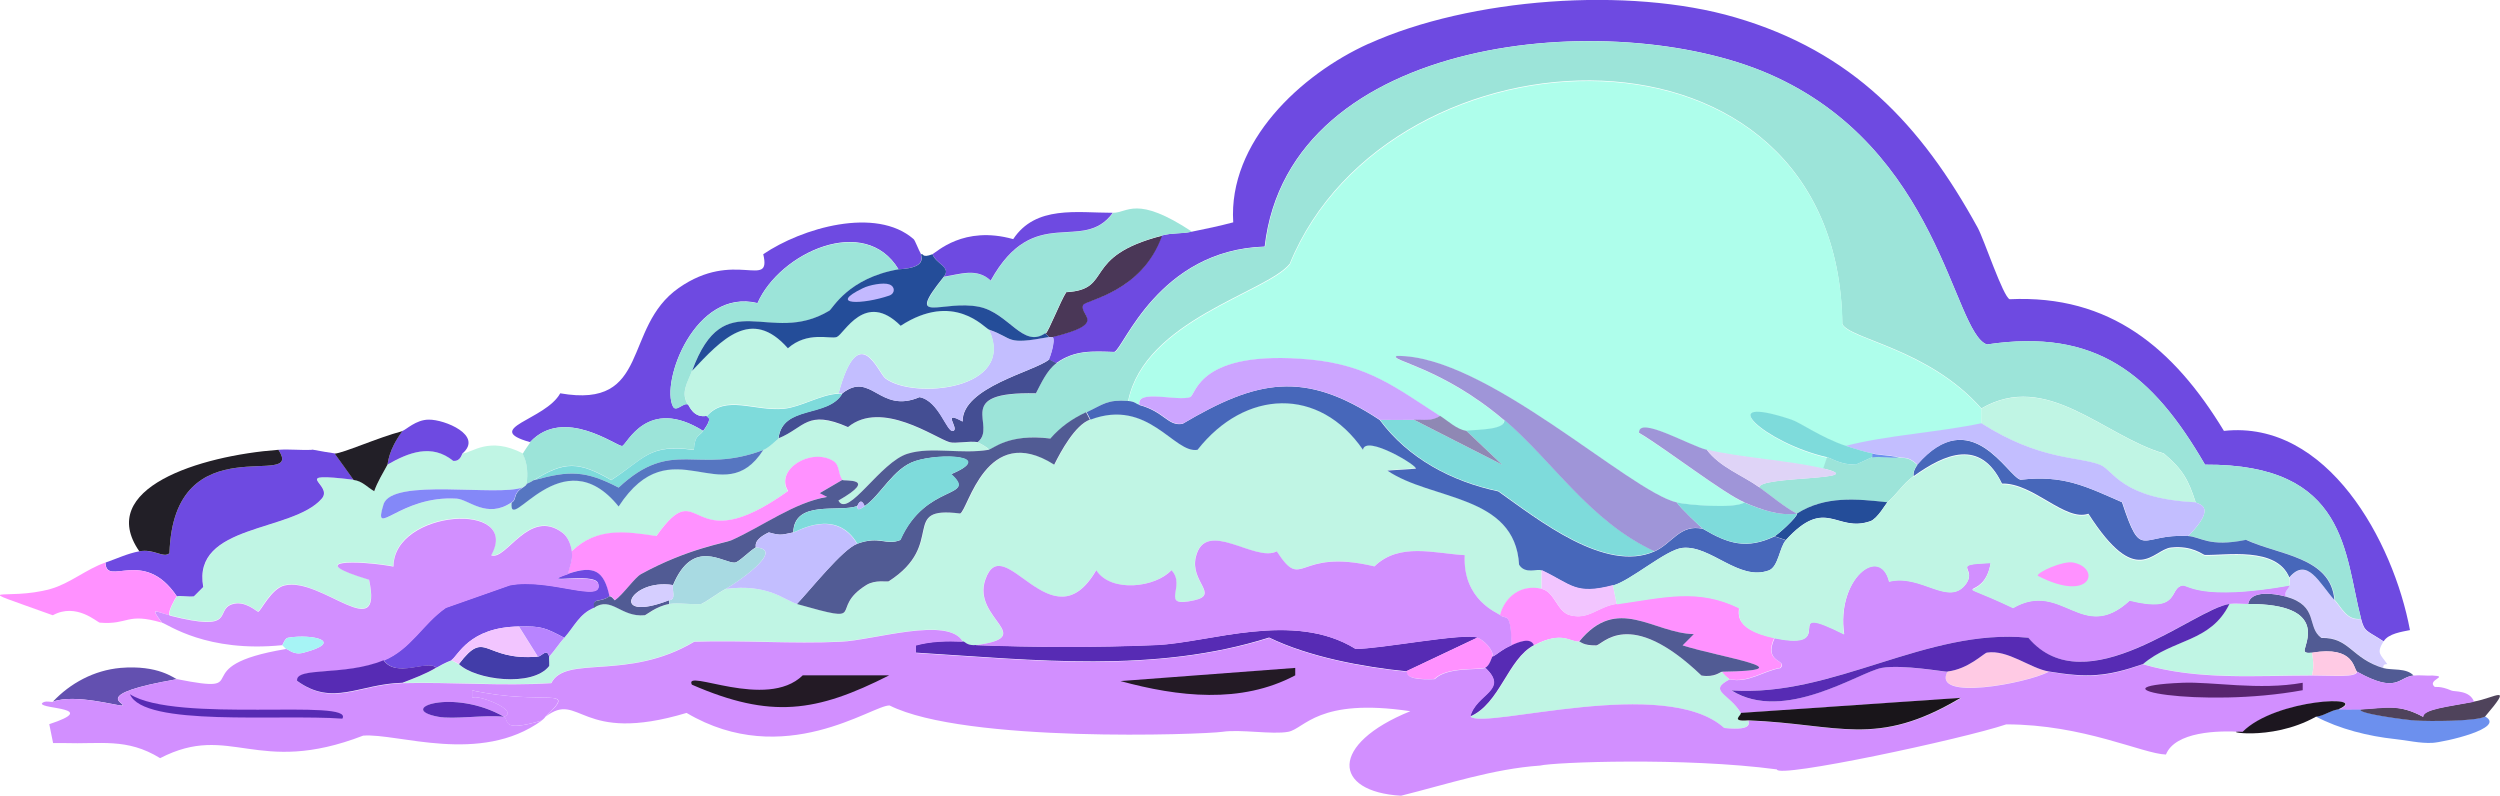 <?xml version="1.0" encoding="UTF-8"?><svg id="Layer_2" xmlns="http://www.w3.org/2000/svg" viewBox="0 0 117.72 37.46"><g id="Layer_1-2"><path d="m64.44,2.06c-3.2,1.45-6.61,4.63-6.37,8.41-.64.17-1.3.31-1.95.44-.55.11-.88.04-1.42.18-.94,2.7-3.62,3.03-3.72,3.27-.19.49,1.22.86-1.42,1.5.16.15-.14,1.03-.18,1.06l.35.18c.89-.63,1.7-.56,2.74-.53.43-.14,2.07-4.8,7.08-4.96C60.7,1.57,75.99.3,83.29,3.48c8.06,3.5,8.66,12.17,10.27,12.74,5.15-.77,7.79,1.39,10.27,5.66,6.74-.04,6.55,4.22,7.35,7.26.17.64.26.53,1.06,1.06.23-.37.86-.45,1.24-.53-.78-4.18-3.89-9.91-8.76-9.38-2.36-3.89-5.36-6.42-10.09-6.2-.31-.12-1.21-2.83-1.5-3.36-2.67-4.87-5.91-8.3-11.42-9.91-5.02-1.47-12.49-.92-17.26,1.24Z" fill="#6e4ae1" stroke-width="0"/><path d="m107.81,27.2c.02.05.01.24,0,.35-.02.18-.26.25-.18.53,1.59.44.96,1.43,1.68,1.95,1.33-.04,1.41.96,2.92,1.42-.02-.15.04-.17.18-.18-.32-.47-.52-.5-.18-1.06-.8-.53-.89-.42-1.06-1.06-.66.09-.9-.5-1.24-.89-.7-.78-1.29-2.06-2.12-1.06Z" fill="#d5ceff" stroke-width="0"/><path d="m110.11,33.39c-.42.08-.66.31-1.06.35,1.11.59,2.49.93,3.72,1.06.6.06,1.16.21,1.77.18.53-.03,3.49-.69,2.48-1.24-.46.21-2.6.22-3.27.18-.37-.02-2.84-.34-2.57-.53-.23.01-1.01,0-1.06,0Z" fill="#6c90ee" stroke-width="0"/><path d="m105.86,28.44c3.87-.01,2.61,1.96,2.66,2.21.03.15.35.07.35.09,2.02-.35,1.95.79,2.12.89,1.9,1.06,1.93.25,2.66.18-.33-.37-1.03-.24-1.42-.35-1.52-.46-1.59-1.45-2.92-1.42-.72-.52-.09-1.51-1.68-1.95-.53-.15-1.66-.31-1.77.35Z" fill="#515b94" stroke-width="0"/><path d="m116.48,33.04c-1.2.23-2.39.35-2.39.71-1.14-.62-1.76-.42-2.92-.35-.27.19,2.19.51,2.57.53.67.04,2.81.04,3.27-.18,1.34-1.58.55-.91-.53-.71Z" fill="#4f435b" stroke-width="0"/><path d="m36.65,20.65s-.44.43-.71.53c-1.9,2.95-4.32-1.18-6.81,2.66-2.68-3.32-5.2,1.39-5.04-.18-1.14.78-2-.14-2.57-.18-2.7-.17-3.98,1.97-3.45.27.39-1.27,5.4-.35,6.55-.8.22-.14.17-.17.18-.18.12-1.01-.19-1.35-.18-1.42-1.6-.82-2.37-.03-2.83,0-.03,0-.08.39-.44.35-1.01-.83-2.08-.41-3.1.18-.22.41-.46.79-.62,1.24-.33-.19-.57-.48-.97-.53-3.14-.39-.92.2-1.5.89-1.37,1.59-6.11,1.18-5.58,4.16l-.44.44c-.27.03-.71-.05-.8,0-.04.02-.45.73-.35.89,3.18.81,2.1-.25,2.92-.53.62-.21,1.18.36,1.24.35.12-.02.6-1.09,1.24-1.24,1.73-.41,4.66,2.87,3.98-.27-3.14-.94-.57-.93,1.15-.62,0-2.7,6.04-3.1,4.6-.53.72.27,1.78-2.25,3.36-1.06.26.2.4.56.44.89,1.18-1.12,2.51-.92,3.98-.71,2.19-3.11,1.39,1.33,6.2-2.12-.62-1.01,1.08-2.05,2.12-1.42.34.21.22.63.44.89.06.07,1.76-.14-.18.97.44.85,1.99-1.83,3.27-2.21,1.12-.33,2.5.04,3.81-.18-.02-.1-.5-.35-.53-.35-.4-.07-1.04.08-1.33,0-.68-.2-3.19-2.01-4.78-.71-1.94-.84-2.05.03-3.27.53Z" fill="#c0f5e4" stroke-width="0"/><path d="m35.94,11.97c.4,1.7-1.35-.25-3.98,1.59-2.67,1.87-1.29,5.71-5.58,4.96-.69,1.26-3.71,1.65-1.42,2.3,1.59-1.71,4.11.23,4.34.18.22-.05,1.17-2.36,3.81-.71.56-.76.09-.61.18-.71-.64.13-.84-.5-.89-.53-.2-.13-.56.37-.71.09-.59-1.14,1.03-5.59,3.98-4.87,1.04-2.37,5.06-4.22,6.64-1.59,1.45-.07.99-.68,1.06-.71-.13-.23-.28-.65-.35-.71-1.77-1.55-5.27-.52-7.08.71Z" fill="#6e4ae1" stroke-width="0"/><path d="m14.7,21.18c-.53.03-1.07-.04-1.59,0,1.29,1.96-4.94-1.31-5.13,4.87-.29.25-.7-.21-1.42-.09-.55.1-1.07.35-1.59.53.03,1.18,1.8-.74,3.36,1.59.09-.05.53.03.8,0l.44-.44c-.54-2.98,4.2-2.57,5.58-4.16.59-.68-1.64-1.27,1.5-.89l-.89-1.24c-.05,0-.86-.14-1.06-.18Z" fill="#6e4ae1" stroke-width="0"/><path d="m2.49,28.97c1.11-.61,2.09.34,2.21.35,1.37.11,1.24-.49,2.92,0-.56-.76-.32-.53.35-.35-.09-.15.31-.86.35-.89-1.57-2.33-3.34-.41-3.36-1.59-.86.29-1.68.99-2.57,1.24-2.12.6-4.16-.29.09,1.24Z" fill="#ff91ff" stroke-width="0"/><path d="m24.97,20.83s-.35.5-.35.53c-.02.07.3.4.18,1.42.02-.01.1-.02.35-.18,1.42-.89,2.09-.89,3.63,0,1.59-1.01,1.77-1.72,3.89-1.42.06-.73.23-.6.44-.89-2.64-1.65-3.59.65-3.81.71-.23.06-2.75-1.89-4.34-.18Z" fill="#9ce4d9" stroke-width="0"/><path d="m6.56,25.96c.71-.13,1.12.34,1.42.09.19-6.18,6.42-2.91,5.13-4.87-3.73.28-8.6,1.82-6.55,4.78Z" fill="#221f27" stroke-width="0"/><path d="m5.68,31.45c-1.25.11-2.37.72-3.19,1.59,1.05-.39,3.12.23,3.27.18.24-.08-1.62-.51,2.57-1.24-.13-.03-.86-.68-2.66-.53Z" fill="#6350b0" stroke-width="0"/><path d="m18.95,20.29c-.68.93-.67,1.52-.71,1.59,1.01-.58,2.09-1,3.1-.18.36.04.41-.35.44-.35.98-.85-.84-1.6-1.59-1.59-.61,0-1.08.49-1.24.53Z" fill="#6e4ae1" stroke-width="0"/><path d="m49.75,17.11c-.45.32-.73.93-.97,1.42-4-.09-1.8,1.52-2.74,2.3.03,0,.51.25.53.35.23-.04.94-.78,2.92-.53.48-.55,1.02-.93,1.68-1.24.8-.38.97-.6,1.95-.53.77-3.82,6.52-5.11,7.61-6.46C65.45.87,86.55.04,86.75,15.25c.33.72,4.06,1.15,6.55,3.98,3.08-1.79,5.73,1.28,8.59,2.12.91.77,1.16,1.25,1.5,2.3.03.1,1.12.1-.35,1.59.63.04.99.54,2.74.18,1.51.71,4,.8,4.16,2.83.34.38.57.97,1.24.89-.8-3.04-.6-7.3-7.35-7.26-2.47-4.27-5.12-6.44-10.27-5.66-1.61-.57-2.21-9.24-10.27-12.74-7.31-3.17-22.59-1.91-23.72,8.14-5.01.15-6.65,4.81-7.08,4.96-1.05-.03-1.86-.1-2.74.53Z" fill="#9ce4d9" stroke-width="0"/><path d="m49.4,16.93c-.67.56-4.1,1.3-4.07,2.92-1.03-.57-.14.33-.44.44-.3.11-.66-1.42-1.59-1.59-1.88.81-2.27-1.25-3.63-.18-.67,1.16-2.82.52-3.01,2.12,1.23-.5,1.34-1.38,3.27-.53,1.59-1.3,4.1.51,4.78.71.28.08.93-.07,1.33,0,.95-.78-1.26-2.39,2.74-2.3.25-.48.52-1.09.97-1.42l-.35-.18Z" fill="#444e93" stroke-width="0"/><path d="m39.48,18.52h.18c1.36-1.07,1.75.99,3.63.18.93.18,1.29,1.7,1.59,1.59.3-.11-.58-1.01.44-.44-.03-1.62,3.4-2.36,4.07-2.92.04-.03.34-.92.18-1.06-.06.01-.12-.01-.18,0-2.11.38-1.62.07-2.83-.35,1.34,2.84-3.54,3.31-4.87,2.3-.35-.27-1.25-2.82-2.21.71Z" fill="#c3beff" stroke-width="0"/><path d="m49.22,15.69l.18.18c.06-.01.12.01.18,0,2.63-.64,1.23-1.01,1.42-1.5.09-.24,2.77-.58,3.72-3.27-3.85.99-2.25,2.53-4.51,2.66-.27.41-.83,1.85-.97,1.95Z" fill="#4a3757" stroke-width="0"/><path d="m51.34,19.76c-.7.26-1.36,1.48-1.68,2.12-3.21-2.04-4.04,2.14-4.43,2.3-2.89-.37-.62,1.42-3.36,3.19-.06.04-.63-.09-1.06.18-1.85,1.14.22,1.87-3.27.89-.59-.17-1.35-.97-3.36-.71-.38.2-.76.51-1.15.71-.47.05-1.07-.08-1.5,0-.62.11-1.09.53-1.15.53-1.13.11-1.55-.91-2.39-.35-.7.28-.96.91-1.42,1.42-.25.28-.46.61-.71.89-.02.03.01.26,0,.44-.78,1.01-3.48.66-4.25-.09-.01-.01-.26-.15-.35-.18-.03.02-.27.1-.71.35-.51.29-1.05.49-1.59.71,2.3-.06,4.68.15,6.99,0,.68-1.35,3.58-.08,6.73-1.95,2.29-.08,4.61.11,6.9,0,1.55-.07,5.08-1.22,5.75,0,.14,0,.15.16.53.18,3.1-.39-.12-1.23.53-3.1.86-2.45,3.14,3.16,5.22-.44.7,1.08,2.8.81,3.54,0,.73.75-.61,1.78,1.06,1.42,1.22-.27-.19-.87.09-2.04.44-1.86,2.79.29,3.81-.27,1.27,1.95.87-.19,4.6.71,1.17-1.14,2.81-.61,4.25-.53-.09,2.11,1.55,2.71,1.68,2.83.24-.89,1.01-1.44,1.95-1.24v-.89c-.2-.09-.77.2-1.06-.27-.19-3.31-4.13-3.02-6.2-4.43l1.33-.09c.18-.09-2.37-1.62-2.48-.89-2.05-2.99-5.55-2.85-7.79,0-1.11.21-2.32-2.45-5.04-1.42Z" fill="#c0f5e4" stroke-width="0"/><path d="m70.64,28.97c.25.23.5-.26.53,1.42.33-.14.9-.39,1.06,0,1.34-.71,1.72-.13,2.12-.18,1.8-2.23,3.47-.4,5.4-.35l-.53.53c1.75.56,5.97,1.18,1.86,1.24.02.09.33.35.35.35.88.19,1.59-.4,2.39-.53.38-.41-.83-.21-.27-1.42-2.13-.44-1.58-1.34-1.68-1.42-1.94-.94-3.5-.5-5.75-.18-.89.13-1.32.78-2.21.53-.6-.17-.7-1.1-1.33-1.24-.94-.21-1.71.35-1.95,1.24Z" fill="#ff91ff" stroke-width="0"/><path d="m26.92,25.96c.06.45-.11.67-.18,1.06,1.23-.42,1.69-.15,1.95,1.06.09-.07.25.19.27.18.39-.27.94-1.08,1.24-1.24,2.21-1.21,3.95-1.46,4.25-1.59,1.51-.66,2.98-1.79,4.51-2.04l-.35-.18,1.06-.62c-.22-.26-.1-.68-.44-.89-1.05-.63-2.75.41-2.12,1.42-4.81,3.45-4.01-.98-6.2,2.12-1.47-.22-2.8-.42-3.98.71Z" fill="#ff91ff" stroke-width="0"/><path d="m45.86,30.38c-.38-.01-.39-.17-.53-.18-.75-.03-1.48-.02-2.21.18v.35c5.55.34,11.25,1,16.64-.71,1.89.92,4.45,1.39,6.46,1.59l3.36-1.59c-.63-.24-4.62.54-5.75.53-2.93-1.81-6.87-.29-9.38-.18-2.86.12-5.72.11-8.59,0Z" fill="#572bb4" stroke-width="0"/><path d="m26.74,27.02c-1.57.54,1.25-.1,1.42.44.3.99-2.33-.28-4.16.09l-3.01,1.06c-1.08.74-1.64,1.95-2.92,2.48.62.86,2.07-.04,2.48.35.44-.26.67-.33.71-.35.32-.21.82-1.56,3.19-1.59,1.05-.02,1.2.05,2.12.53.46-.51.71-1.14,1.42-1.42-.08-.51.26-.21.71-.53-.26-1.21-.72-1.48-1.95-1.06Z" fill="#6e4ae1" stroke-width="0"/><path d="m91.7,31.62c-.75,1.4,3.74.55,4.78,0-.89-.15-1.93-1.04-2.92-.89-.14.02-.88.78-1.86.89Z" fill="#ffcae4" stroke-width="0"/><path d="m66.21,31.62c.07,0-.2.42,1.33.35.59-.59,2.05-.41,2.39-.53.23-.08.31-.51.35-.53.05-.34-.44-.78-.71-.89l-3.36,1.59Z" fill="#ff91ff" stroke-width="0"/><path d="m74.36,30.21c-.41.04-.78-.54-2.12.18-1.24.66-1.6,2.76-3.01,3.36.72.61,9.18-1.97,11.95.53,1.52.16,1.08-.36,1.15-.35-.88.07-.29-.25-.35-.35-.55-.94-1.59-1.05-.53-1.59-.02,0-.33-.27-.35-.35-.09,0-.33.28-.97.18-3.42-3.28-4.67-1.42-4.96-1.42-.63.02-.72-.19-.8-.18Z" fill="#c0f5e4" stroke-width="0"/><path d="m71.17,30.38c-.45.19-.67.44-.89.53-.04.02-.13.45-.35.53,1.14,1.07-.44,1.22-.71,2.3,1.41-.6,1.77-2.71,3.01-3.36-.16-.39-.73-.14-1.06,0Z" fill="#572bb4" stroke-width="0"/><path d="m105.86,28.44c-.28,0-.62-.04-.89,0-.89,1.82-2.65,1.62-4.07,2.83,2.57.76,5.31.53,7.97.53.1-.47.06-.64,0-1.06,0-.02-.33.06-.35-.09-.05-.25,1.21-2.22-2.66-2.21Z" fill="#c0f5e4" stroke-width="0"/><path d="m108.87,30.74c.06.42.1.59,0,1.06.98,0,2.06.11,2.12-.18-.18-.1-.1-1.23-2.12-.89Z" fill="#ffcae4" stroke-width="0"/><path d="m7.98,28.97c-.67-.17-.91-.4-.35.35.28.08,2.11,1.42,5.66,1.06.02,0,.12-.33.27-.35,1.17-.2,2.71.19.71.71-.47.12-.7-.19-.8-.18-4.94.82-1.27,2.19-5.13,1.42-4.19.73-2.33,1.16-2.57,1.24-.16.06-2.23-.57-3.27-.18-.04.05-.4-.09-.53.09-.02.27,2.75.18.35.97l.18.89c.18,0,.35,0,.53,0,1.69.06,2.94-.26,4.51.71,3.31-1.71,4.53.88,9.56-1.06,1.62-.13,5.51,1.39,8.41-.71-1.96.58-1.51-.03-1.77-.18-.91-.1-2.38.14-3.1,0-2.03-.38.71-1.36,3.1,0,.77-.29-1.31-1.09-1.5-.89v-.35c3.42.75,5.02-.25,3.45,1.24,1.63-1.25,1.58,1.34,6.64-.18,4.59,2.72,8.78-.39,9.56-.35,3.55,1.78,14.78,1.37,15.67,1.24.86-.13,2.34.14,3.1,0,.78-.15,1.4-1.62,5.75-.97-3.82,1.55-3.67,3.79-.44,3.98,2.2-.55,4.36-1.27,6.55-1.42.65-.16,6.78-.4,11.15.18.01.44,8.75-1.43,10.8-2.12,3.63,0,6.44,1.39,7.52,1.42.43-1.07,2.43-1.15,3.63-1.06,1.56-1.57,6.09-1.75,4.51-1.06.05,0,.83.01,1.06,0,1.17-.06,1.78-.27,2.92.35,0-.36,1.19-.48,2.39-.71-.2-.56-.93-.47-1.06-.53-.55-.24-.77-.15-.8-.18-.38-.33.71-.49-.09-.53-.29.02-.59-.03-.89,0-.73.07-.76.88-2.66-.18-.06.29-1.14.18-2.12.18-2.65,0-5.4.23-7.97-.53-1.72.61-2.6.66-4.43.35-1.04.55-5.53,1.4-4.78,0-.15.02-2.13-.35-3.1-.18-1.05.19-4.6,2.62-7.08,1.06,4.82.33,9.19-2.95,13.98-2.48,2.69,3.19,7.79-1.36,9.47-1.59.27-.04.6,0,.89,0,.11-.66,1.24-.5,1.77-.35-.08-.28.16-.35.18-.53-4.22.74-4.79-.05-5.04,0-.67.13-.05,1.32-2.48.71-2.25,2.07-3.17-.98-5.49.35-3.32-1.57-1.39-.1-1.06-2.12-1.95.08-.63.23-1.15.97-.8,1.14-2.13-.48-3.63-.09-.44-1.76-2.5-.1-2.12,2.48-3.21-1.62-.1.83-3.27.18-.57,1.21.65,1.01.27,1.42-.8.13-1.51.72-2.39.53-1.06.55-.02.66.53,1.59l10.36-.71c-3.99,2.38-5.71,1.23-10,1.06-.07,0,.37.51-1.15.35-2.77-2.5-11.22.07-11.95-.53.27-1.08,1.85-1.23.71-2.3-.34.12-1.8-.06-2.39.53-1.53.07-1.25-.35-1.33-.35-2.01-.2-4.58-.67-6.46-1.59-5.39,1.7-11.09,1.05-16.64.71v-.35c.73-.2,1.46-.21,2.21-.18-.67-1.22-4.2-.07-5.75,0-2.29.11-4.61-.08-6.9,0-3.14,1.87-6.05.6-6.73,1.95-2.31.15-4.69-.06-6.99,0-2.04.05-3.27,1.14-4.96-.09-.09-.69,2.23-.21,4.07-.97,1.28-.53,1.84-1.73,2.92-2.48l3.01-1.06c1.83-.36,4.46.9,4.16-.09-.17-.54-2.98.09-1.42-.44.07-.39.23-.61.18-1.06-.04-.32-.18-.69-.44-.89-1.58-1.19-2.65,1.33-3.36,1.06,1.44-2.57-4.6-2.16-4.6.53-1.72-.31-4.29-.32-1.15.62.68,3.14-2.26-.15-3.98.27-.63.15-1.12,1.22-1.24,1.24-.06.01-.62-.56-1.24-.35-.82.28.25,1.34-2.92.53Z" fill="#d28fff" stroke-width="0"/><path d="m91.7,31.62c.98-.11,1.71-.86,1.86-.89.99-.15,2.03.74,2.92.89,1.82.3,2.7.25,4.43-.35,1.43-1.21,3.18-1.01,4.07-2.83-1.68.24-6.78,4.78-9.47,1.59-4.8-.47-9.16,2.81-13.98,2.48,2.48,1.56,6.03-.87,7.08-1.06.97-.17,2.94.19,3.1.18Z" fill="#572bb4" stroke-width="0"/><path d="m81.97,33.57c.06.1-.53.42.35.35,4.29.17,6.02,1.32,10-1.06l-10.36.71Z" fill="#19151a" stroke-width="0"/><path d="m41.87,31.8h-4.07c-1.7,1.67-5.64-.36-5.22.44,3.72,1.62,5.86,1.3,9.29-.44Z" fill="#231a25" stroke-width="0"/><path d="m109.05,33.75c.4-.04.64-.28,1.06-.35,1.58-.69-2.95-.51-4.51,1.06-1.2-.08,1.27.51,3.45-.71Z" fill="#1c161f" stroke-width="0"/><path d="m60.99,31.45l-8.23.62c2.71.74,5.68,1.09,8.23-.27v-.35Z" fill="#231a25" stroke-width="0"/><path d="m18.95,32.15c.54-.21,1.09-.41,1.59-.71-.41-.4-1.86.51-2.48-.35-1.84.76-4.16.29-4.07.97,1.69,1.23,2.92.14,4.96.09Z" fill="#572bb4" stroke-width="0"/><path d="m6.12,32.69c.63,1.55,7.03.93,10,1.15.61-.97-7.85.23-10-1.15Z" fill="#572bb4" stroke-width="0"/><path d="m108.43,32.15c-2.04.37-4.28-.06-5.66,0-4.64.19.88,1.23,5.66.35v-.35Z" fill="#58246f" stroke-width="0"/><path d="m23.73,33.75c.26.15-.19.76,1.77.18.16-.12.16-.16.18-.18,1.56-1.49-.03-.49-3.45-1.24v.35c.19-.2,2.28.6,1.5.89Z" fill="#d28fff" stroke-width="0"/><path d="m23.73,33.75c-2.38-1.36-5.13-.38-3.1,0,.72.14,2.19-.1,3.1,0Z" fill="#572bb4" stroke-width="0"/><path d="m13.29,30.38l.18.18c.09-.02.33.3.8.18,2-.52.46-.91-.71-.71-.15.03-.24.35-.27.35Z" fill="#a6f4f5" stroke-width="0"/><path d="m90.29,21.89c-.11.13-.21.35-.18.53,1.48-1.06,3.14-1.78,4.16.35,1.47-.04,2.97,1.8,4.07,1.42,2.28,3.56,3.01,1.69,3.89,1.59,1-.11,1.51.35,1.59.35.98.03,3.38-.41,3.98,1.06.84-1,1.42.28,2.12,1.06-.16-2.03-2.65-2.12-4.16-2.83-1.75.36-2.11-.14-2.74-.18-2.26-.13-2.17,1.22-3.1-1.59-1.75-.77-2.77-1.29-4.78-1.06-.61-.15-2.33-3.64-4.87-.71Z" fill="#4767ba" stroke-width="0"/><path d="m46.56,21.18c-1.31.22-2.69-.16-3.81.18-1.29.38-2.83,3.07-3.27,2.21,1.94-1.11.24-.9.18-.97l-1.06.62.35.18c-1.54.25-3.01,1.37-4.51,2.04-.29.13-2.04.38-4.25,1.59-.3.16-.85.97-1.24,1.24-.01,0-.18-.24-.27-.18-.45.32-.79.02-.71.53.84-.56,1.26.46,2.39.35.06,0,.53-.42,1.15-.53v-.18c-2.87,1.12-1.9-1.04.18-.71.95-2.27,2.38-1,2.92-1.06.18-.02.69-.55.97-.71.04-.02-.18-.33.62-.71.6.18.67.09,1.15,0,.05-1.55,2.14-.93,3.01-1.24.02,0,.16-.47.35,0,.75-.49,1.34-1.79,2.39-2.12,1.21-.39,3.78-.26,1.68.62,1.27,1.16-1.19.39-2.39,3.1-.67.28-.96-.22-2.04.18-.69.26-2.21,2.18-2.83,2.83,3.5.99,1.43.26,3.27-.89.43-.27,1-.14,1.06-.18,2.74-1.76.47-3.56,3.36-3.19.38-.16,1.22-4.34,4.43-2.3.32-.64.98-1.86,1.68-2.12l-.18-.35c-.66.31-1.2.69-1.68,1.24-1.98-.25-2.69.49-2.92.53Z" fill="#515b94" stroke-width="0"/><path d="m33.29,19.59c-.09.1.38-.05-.18.71-.21.28-.38.15-.44.89-2.12-.3-2.31.4-3.89,1.42-1.54-.89-2.2-.89-3.63,0,1.67-.46,2.42-.46,3.98.35,2.55-2.38,3.69-.58,6.81-1.77.27-.1.67-.51.71-.53.19-1.6,2.34-.96,3.01-2.12h-.18c-.84.04-1.76.63-2.57.71-1.41.13-2.73-.68-3.63.35Z" fill="#7edbdb" stroke-width="0"/><path d="m25.15,22.6c-.25.16-.34.17-.35.18-.01,0,.04.04-.18.18-.5.31-.25.55-.53.71-.15,1.57,2.37-3.14,5.04.18,2.5-3.84,4.92.3,6.81-2.66-3.13,1.19-4.26-.61-6.81,1.77-1.56-.81-2.31-.81-3.98-.35Z" fill="#5676c1" stroke-width="0"/><path d="m24.08,23.66c.28-.16.03-.39.53-.71-1.15.45-6.16-.47-6.55.8-.53,1.7.75-.44,3.45-.27.56.04,1.42.96,2.57.18Z" fill="#8488f8" stroke-width="0"/><path d="m15.76,21.36l.89,1.24c.41.05.64.34.97.53.16-.45.4-.83.62-1.24.04-.08.03-.67.71-1.59-1.17.31-2.79,1.04-3.19,1.06Z" fill="#221f27" stroke-width="0"/><path d="m52.41,10.03c-1.43,1.95-3.71-.51-5.75,3.19-.65-.61-1.43-.3-2.21-.18-1.86,2.33-.07,1.06,1.68,1.42,1.38.28,2.06,1.97,3.1,1.24.14-.1.7-1.53.97-1.95,2.27-.12.66-1.66,4.51-2.66.54-.14.87-.06,1.42-.18-2.63-1.74-3.03-.88-3.72-.89Z" fill="#9ce4d9" stroke-width="0"/><path d="m43.91,11.97c.17.46.91.62.53,1.06.78-.12,1.56-.43,2.21.18,2.05-3.7,4.33-1.24,5.75-3.19-1.69,0-3.63-.36-4.69,1.24-2.35-.66-3.61.63-3.81.71Z" fill="#6e4ae1" stroke-width="0"/><path d="m32.58,17.46c-.18.5-.55,1.04-.18,1.59.04.03.25.66.89.53.9-1.04,2.22-.22,3.63-.35.81-.08,1.73-.67,2.57-.71.96-3.53,1.86-.98,2.21-.71,1.33,1.01,6.21.54,4.87-2.3-.22-.08-1.65-1.81-4.16-.18-1.68-1.68-2.66.4-3.01.53-.31.11-1.37-.29-2.3.53-1.73-1.96-3.13-.4-4.51,1.06Z" fill="#c0f5e4" stroke-width="0"/><path d="m32.4,19.06c-.38-.55,0-1.09.18-1.59,1.52-4.15,3.64-1.13,6.46-2.83.17-.1.89-1.53,3.27-1.95-1.57-2.62-5.6-.78-6.64,1.59-2.95-.72-4.57,3.73-3.98,4.87.15.29.5-.22.71-.09Z" fill="#9ce4d9" stroke-width="0"/><path d="m53.11,18.88c.35.02.37.13.53.18-.12-.75,1.78-.14,2.39-.35.3-.1.35-2.26,5.66-1.77,2.72.25,4.02,1.32,6.11,2.66.39.25.77.63,1.24.71.54-.06,1.88-.03,1.77-.53-2.94-2.49-5.45-2.81-5.04-3.01,4.18-.07,10.93,6.37,13.19,6.9.48.11,2.71.31,3.19,0-.93-.39-3.75-2.56-4.96-3.27-.04-.82,2.37.6,3.19.8,1.53.36,3.9.51,5.49.89l.18-.53c-2.96-.67-5.51-3.05-1.68-1.77.39.13,1.39.85,2.57,1.24,1.94-.5,4.25-.63,6.37-1.06v-.71c-2.49-2.83-6.22-3.27-6.55-3.98-.2-15.21-21.3-14.38-26.02-2.83-1.09,1.35-6.85,2.64-7.61,6.46Z" fill="#aefeeb" stroke-width="0"/><path d="m53.65,19.06c-.17-.04-.18-.15-.53-.18-.98-.07-1.15.15-1.95.53l.18.35c2.73-1.03,3.94,1.62,5.04,1.42,2.24-2.85,5.73-2.99,7.79,0,.11-.74,2.65.79,2.48.89l-1.33.09c2.06,1.41,6.01,1.11,6.2,4.43.29.47.86.17,1.06.27,1.43.67,1.58,1.18,3.36.71.83-.22,2.5-1.69,3.27-1.77,1.34-.14,2.66,1.58,4.07,1.06.45-.17.5-1.09.8-1.42l-.53-.18c-1.31.62-2.18.35-3.36-.35-1.08-.26-1.46.69-2.3,1.06-2.31,1.02-5.46-1.49-7.35-2.83-2.2-.47-4.24-1.55-5.58-3.36-3.57-2.37-5.79-1.89-9.29.18-.69.12-.85-.57-2.04-.89Z" fill="#4767ba" stroke-width="0"/><path d="m93.3,19.23v.71c2.74,1.74,4.52,1.55,5.58,1.95.65.25.98,1.6,4.51,1.77-.35-1.05-.59-1.54-1.5-2.3-2.86-.84-5.5-3.91-8.59-2.12Z" fill="#c0f5e4" stroke-width="0"/><path d="m86.92,21c.42.14.81.26,1.24.35.42.09.77.06,1.24.18.25.06.44-.07.89.35,2.54-2.93,4.25.55,4.87.71,2.01-.23,3.03.3,4.78,1.06.92,2.81.84,1.46,3.1,1.59,1.47-1.49.39-1.49.35-1.59-3.53-.17-3.86-1.52-4.51-1.77-1.05-.4-2.83-.2-5.58-1.95-2.12.44-4.43.56-6.37,1.06Z" fill="#c3beff" stroke-width="0"/><path d="m45.86,30.38c2.87.11,5.72.12,8.59,0,2.51-.11,6.45-1.64,9.38.18,1.14.01,5.12-.77,5.75-.53.27.1.75.55.71.89.21-.1.43-.34.89-.53-.03-1.67-.28-1.19-.53-1.42-.14-.12-1.78-.72-1.68-2.83-1.43-.08-3.08-.61-4.25.53-3.73-.89-3.33,1.24-4.6-.71-1.01.55-3.37-1.59-3.81.27-.28,1.17,1.13,1.77-.09,2.04-1.67.37-.33-.67-1.06-1.42-.74.81-2.84,1.08-3.54,0-2.08,3.6-4.37-2.01-5.22.44-.65,1.87,2.57,2.71-.53,3.1Z" fill="#d28fff" stroke-width="0"/><path d="m37.36,25.07c-.48.09-.55.18-1.15,0-.8.37-.58.68-.62.71,1.46.09-1.02,1.73-1.42,1.95,2.01-.26,2.77.54,3.36.71.62-.65,2.15-2.58,2.83-2.83-1.01-1.71-2.84-.56-3.01-.53Z" fill="#c3beff" stroke-width="0"/><path d="m35.59,25.78c-.29.16-.79.69-.97.71-.54.06-1.97-1.21-2.92,1.06-.08.19.16.69-.18.71v.18c.44-.08,1.04.05,1.5,0,.39-.2.77-.51,1.15-.71.4-.21,2.87-1.86,1.42-1.95Z" fill="#a8dae2" stroke-width="0"/><path d="m21.61,31.27c.77.75,3.47,1.1,4.25.09.01-.18-.02-.42,0-.44-.11-.42-.34-.02-.53,0-2.6.22-2.42-1.35-3.72.35Z" fill="#423da9" stroke-width="0"/><path d="m72.59,26.84v.89c.62.14.73,1.07,1.33,1.24.89.25,1.32-.4,2.21-.53l-.18-.89c-1.78.47-1.94-.04-3.36-.71Z" fill="#f2c5ff" stroke-width="0"/><path d="m21.25,31.09c.09.03.34.16.35.18,1.29-1.71,1.12-.14,3.72-.35l-.89-1.42c-2.37.04-2.86,1.39-3.19,1.59Z" fill="#f2c5ff" stroke-width="0"/><path d="m24.44,29.5l.89,1.42c.19-.02.42-.42.53,0,.25-.28.46-.61.71-.89-.92-.48-1.07-.55-2.12-.53Z" fill="#b884ff" stroke-width="0"/><path d="m89.4,21.53c-.39.05-.88-.07-1.24,0-.04,0-.75.35-.8.35-.72,0-1.12-.31-1.33-.35l-.18.53c2.36.56-3.03.34-3.01.89.59.42,1.12.89,1.77,1.24,1.32-.85,2.79-.7,4.25-.53.44-.36.73-.87,1.24-1.24-.03-.18.07-.4.18-.53-.45-.42-.63-.29-.89-.35Z" fill="#9ce4d9" stroke-width="0"/><path d="m84.62,24.19c.02.15-.89.98-1.06,1.06l.53.18c1.9-2.09,2.37-.33,3.98-.89.33-.11.75-.85.8-.89-1.46-.16-2.93-.31-4.25.53Z" fill="#244d99" stroke-width="0"/><path d="m90.11,22.42c-.51.37-.8.87-1.24,1.24-.05.04-.46.77-.8.89-1.62.56-2.08-1.2-3.98.89-.3.33-.34,1.25-.8,1.42-1.41.52-2.74-1.2-4.07-1.06-.78.08-2.44,1.55-3.27,1.77l.18.89c2.25-.32,3.81-.76,5.75.18.1.08-.45.97,1.68,1.42,3.17.66.07-1.79,3.27-.18-.38-2.58,1.69-4.23,2.12-2.48,1.5-.39,2.83,1.22,3.63.09.53-.75-.8-.89,1.15-.97-.32,2.03-2.25.55,1.06,2.12,2.31-1.34,3.24,1.71,5.49-.35,2.43.61,1.81-.58,2.48-.71.26-.05.82.74,5.04,0,.01-.11.02-.3,0-.35-.6-1.47-3-1.03-3.98-1.06-.08,0-.59-.46-1.59-.35-.88.1-1.61,1.97-3.89-1.59-1.1.38-2.61-1.46-4.07-1.42-1.02-2.14-2.68-1.41-4.16-.35Z" fill="#c0f5e4" stroke-width="0"/><path d="m97.63,26.49c-.48-.1-1.69.45-1.68.62,2.52,1.31,3-.35,1.68-.62Z" fill="#ff91ff" stroke-width="0"/><path d="m74.36,30.21c.08,0,.17.19.8.18.29,0,1.53-1.86,4.96,1.42.64.1.88-.18.97-.18,4.11-.06-.11-.68-1.86-1.24l.53-.53c-1.93-.05-3.6-1.87-5.4.35Z" fill="#515b94" stroke-width="0"/><path d="m40.72,23.83c-.17.11-.36.27-.35,0-.87.31-2.96-.31-3.01,1.24.17-.03,2-1.18,3.01.53,1.08-.4,1.36.1,2.04-.18,1.2-2.71,3.66-1.94,2.39-3.1,2.1-.88-.47-1.01-1.68-.62-1.05.34-1.64,1.63-2.39,2.12Z" fill="#7edbdb" stroke-width="0"/><path d="m31.52,28.26c.34-.01.1-.51.18-.71-2.08-.33-3.04,1.82-.18.71Z" fill="#d5ceff" stroke-width="0"/><path d="m40.37,23.83c0,.27.18.11.35,0-.2-.47-.34,0-.35,0Z" fill="#c3b9ff" stroke-width="0"/><path d="m43.38,11.97c-.07.03.39.64-1.06.71-2.38.41-3.11,1.85-3.27,1.95-2.82,1.7-4.94-1.32-6.46,2.83,1.38-1.46,2.79-3.02,4.51-1.06.93-.82,1.99-.42,2.3-.53.35-.13,1.33-2.21,3.01-.53,2.51-1.63,3.94.1,4.16.18,1.21.42.73.74,2.83.35l-.18-.18c-1.04.73-1.72-.95-3.1-1.24-1.75-.36-3.55.91-1.68-1.42.38-.45-.37-.6-.53-1.06-.52.2-.41-.05-.53,0Z" fill="#244d99" stroke-width="0"/><path d="m41.87,13.39c-.28-.1-.94.03-1.24.18-1.69.82.02.77,1.24.35.29-.1.29-.43,0-.53Z" fill="#c3b9ff" stroke-width="0"/><path d="m69.05,20.29l1.68,1.59q-2.08-1.06-4.16-2.12c-.53.01-1.06,0-1.59,0,1.33,1.81,3.38,2.9,5.58,3.36,1.89,1.34,5.03,3.85,7.35,2.83-3.06-1.42-4.81-4.28-7.08-6.2.11.5-1.23.47-1.77.53Z" fill="#7edbdb" stroke-width="0"/><path d="m70.82,19.76c2.27,1.92,4.02,4.78,7.08,6.2.84-.37,1.22-1.32,2.3-1.06-.08-.04-1.08-.99-1.24-1.24-2.25-.53-9.01-6.97-13.19-6.9-.41.2,2.11.52,5.04,3.01Z" fill="#9f95d8" stroke-width="0"/><path d="m53.65,19.06c1.19.31,1.34,1,2.04.89,3.5-2.06,5.72-2.54,9.29-.18.53,0,1.06.01,1.59,0,.43,0,.85.09,1.24-.18-2.08-1.34-3.39-2.4-6.11-2.66-5.31-.49-5.37,1.67-5.66,1.77-.61.21-2.51-.39-2.39.35Z" fill="#cca5ff" stroke-width="0"/><path d="m82.14,23.66c-.47.31-2.71.11-3.19,0,.16.25,1.16,1.19,1.24,1.24,1.18.7,2.06.97,3.36.35.18-.08,1.08-.91,1.06-1.06-.88.1-1.69-.2-2.48-.53Z" fill="#7edbdb" stroke-width="0"/><path d="m82.14,23.66c.79.33,1.6.64,2.48.53-.65-.35-1.18-.82-1.77-1.24-.81-.58-1.85-.94-2.48-1.77-.81-.19-3.23-1.62-3.19-.8,1.21.71,4.03,2.89,4.96,3.27Z" fill="#9f95d8" stroke-width="0"/><path d="m86.04,21.53c.21.05.61.35,1.33.35.04,0,.75-.35.8-.35v-.18c-.43-.09-.82-.22-1.24-.35-1.17-.39-2.17-1.11-2.57-1.24-3.83-1.28-1.28,1.1,1.68,1.77Z" fill="#7edbdb" stroke-width="0"/><path d="m80.37,21.18c.63.83,1.67,1.19,2.48,1.77-.03-.54,5.37-.32,3.01-.89-1.59-.38-3.96-.52-5.49-.89Z" fill="#dfd4f7" stroke-width="0"/><path d="m66.57,19.76q2.08,1.06,4.16,2.12l-1.68-1.59c-.47-.08-.85-.46-1.24-.71-.39.27-.81.17-1.24.18Z" fill="#8f88b4" stroke-width="0"/><path d="m88.16,21.36v.18c.36-.07.85.05,1.24,0-.47-.11-.82-.09-1.24-.18Z" fill="#6c90ee" stroke-width="0"/></g></svg>